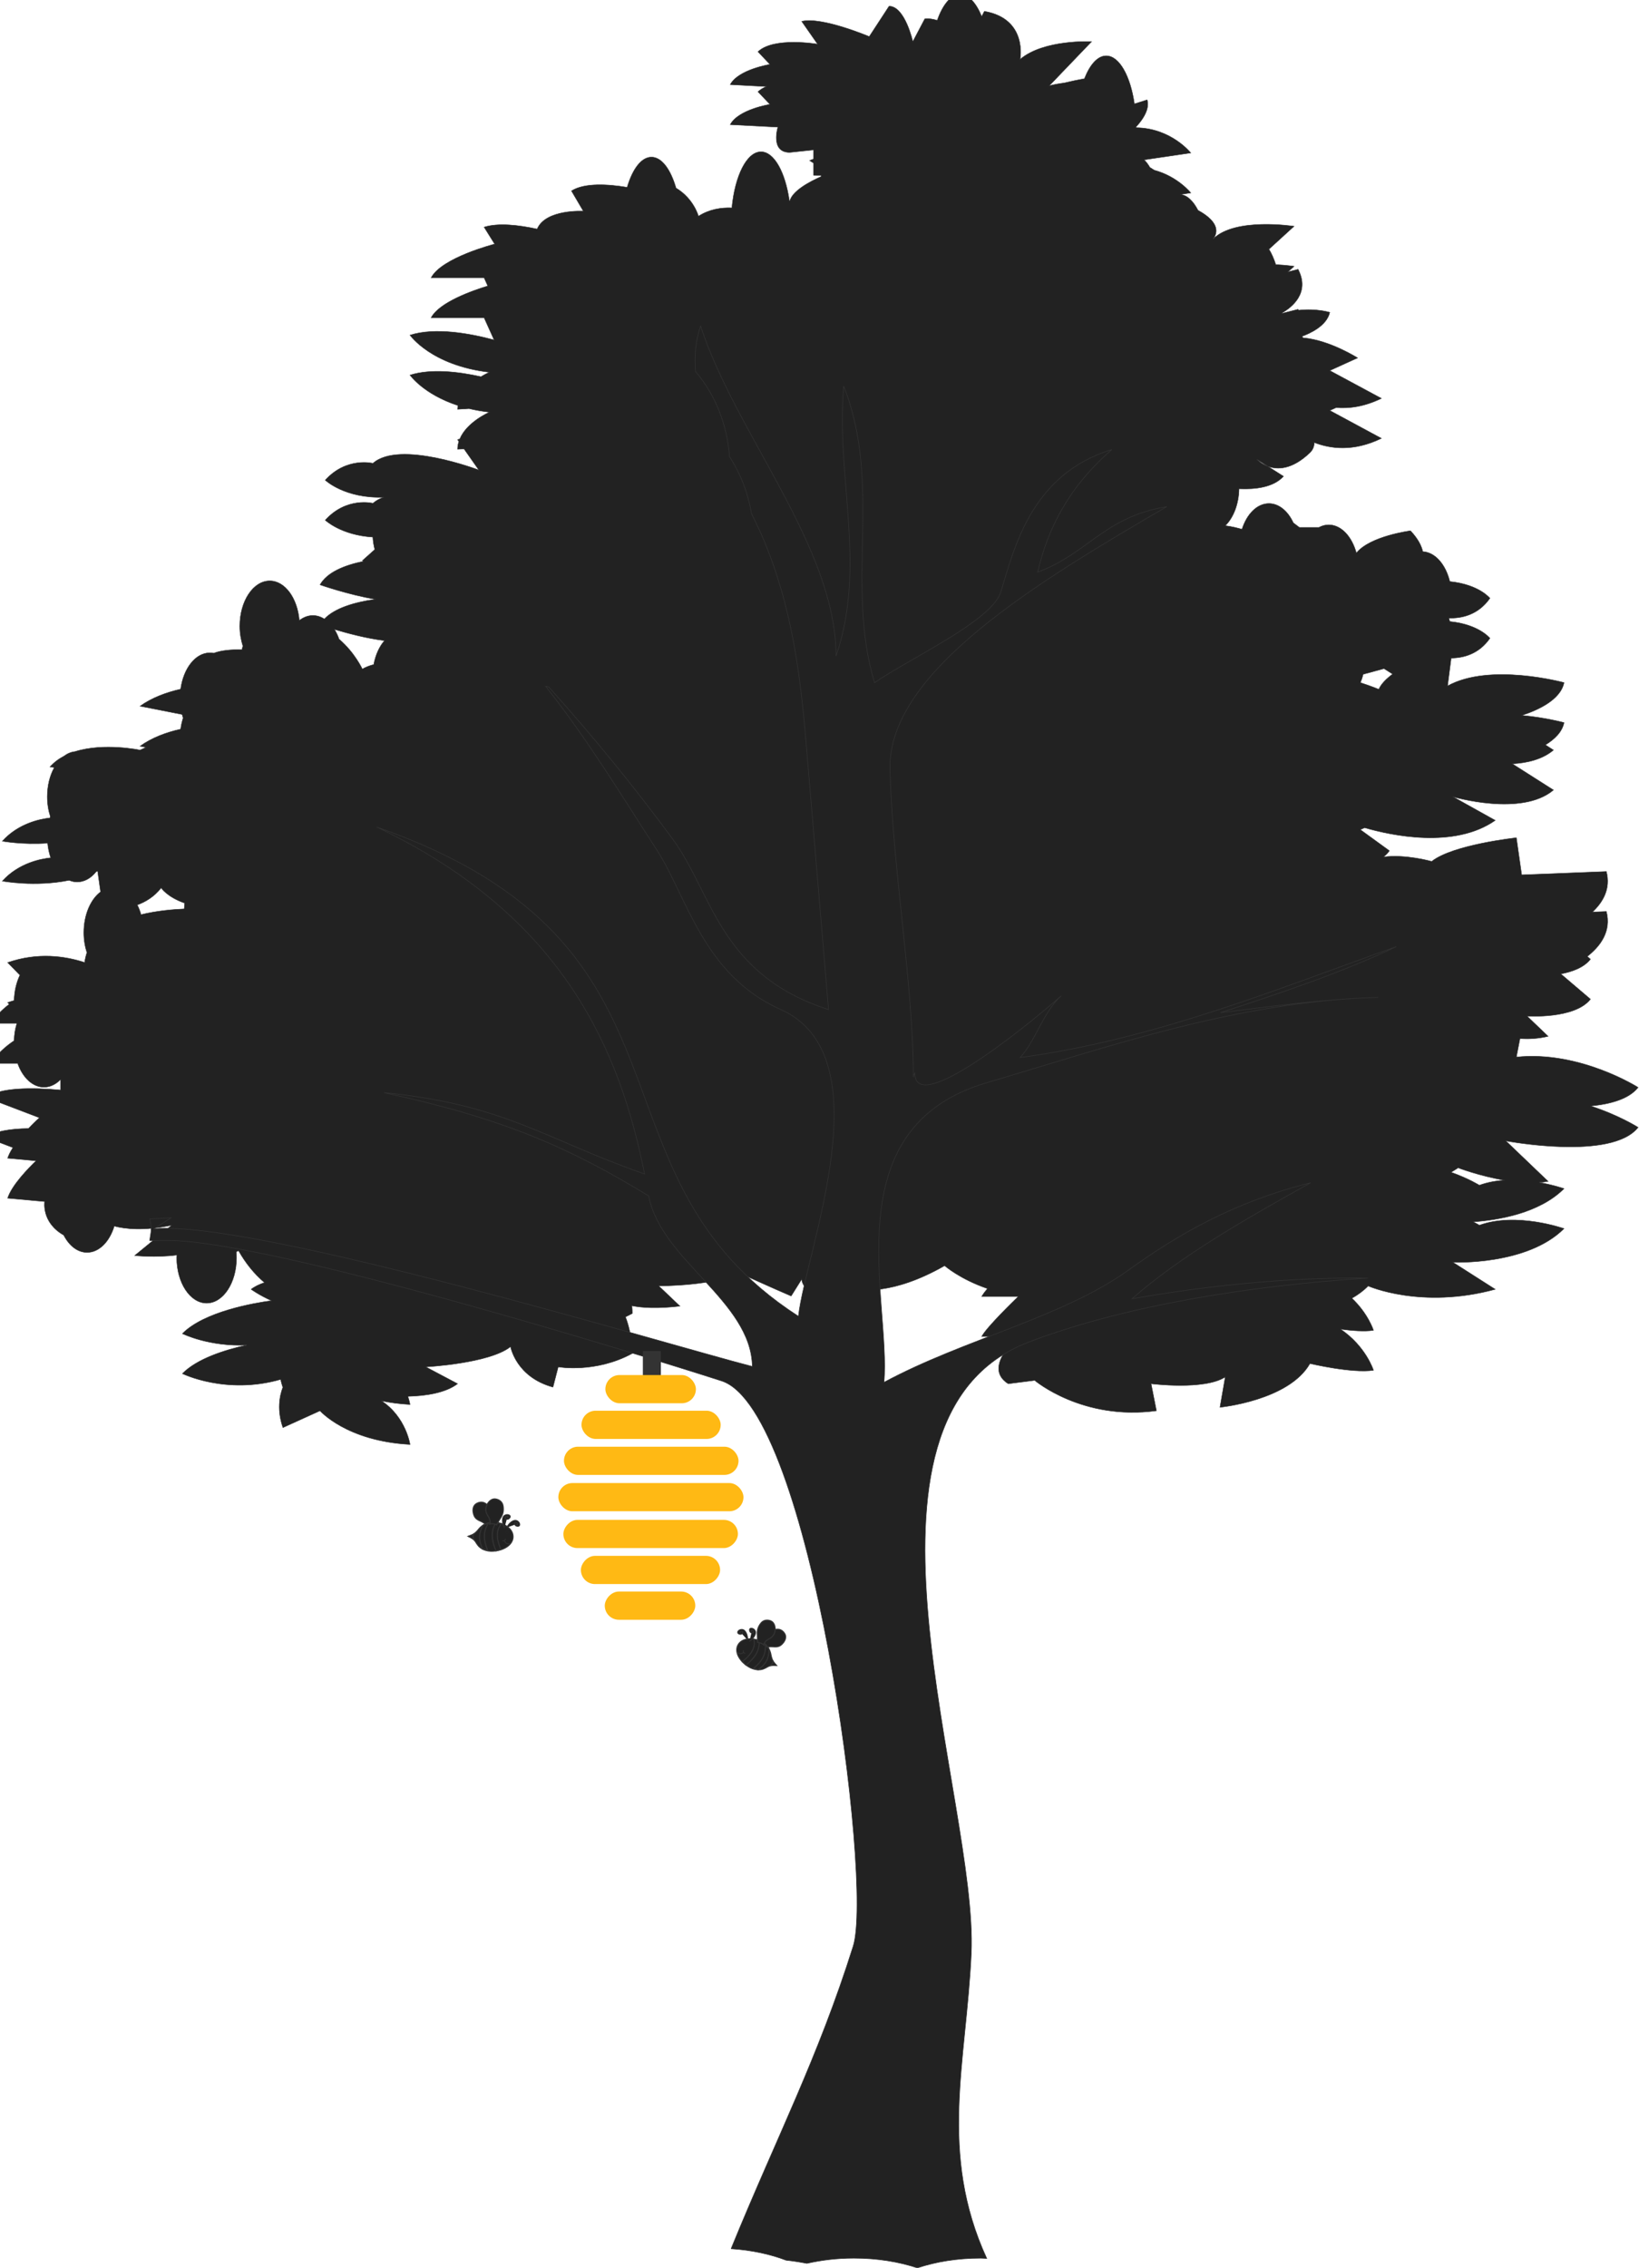 <?xml version="1.0" encoding="UTF-8" standalone="no"?>
<!-- Created with Inkscape (http://www.inkscape.org/) -->

<svg
   xmlns:dc="http://purl.org/dc/elements/1.1/"
   xmlns:cc="http://creativecommons.org/ns#"
   xmlns:rdf="http://www.w3.org/1999/02/22-rdf-syntax-ns#"
   xmlns:svg="http://www.w3.org/2000/svg"
   xmlns="http://www.w3.org/2000/svg"
   xmlns:sodipodi="http://sodipodi.sourceforge.net/DTD/sodipodi-0.dtd"
   xmlns:inkscape="http://www.inkscape.org/namespaces/inkscape"
   width="163.945"
   height="226.742"
   id="svg59030"
   version="1.1"
   inkscape:version="0.48.4 r9939"
   sodipodi:docname="tree.svg">
  <defs
     id="defs59032" />
  <sodipodi:namedview
     id="base"
     pagecolor="#ffffff"
     bordercolor="#666666"
     borderopacity="1.0"
     inkscape:pageopacity="0.0"
     inkscape:pageshadow="2"
     inkscape:zoom="3.959798"
     inkscape:cx="-90.620421"
     inkscape:cy="82.338776"
     inkscape:document-units="px"
     inkscape:current-layer="layer1"
     showgrid="false"
     fit-margin-top="0"
     fit-margin-left="0"
     fit-margin-right="0"
     fit-margin-bottom="0"
     inkscape:window-width="1920"
     inkscape:window-height="1145"
     inkscape:window-x="0"
     inkscape:window-y="27"
     inkscape:window-maximized="1" />
  <g
     inkscape:label="Layer 1"
     inkscape:groupmode="layer"
     id="layer1"
     transform="translate(-349.451,-407.567)">
    <g
       id="g12-1-0-4"
       transform="matrix(0.055,0,0,-0.056,520.145,616.601)"
       style="fill:#222222;stroke:#333333;fill-opacity:1">
      <path
         inkscape:connector-curvature="0"
         d="m -413.04,1616.532 c 0,0 -19.067,11.898 -51.537,23.186 4.316,2.503 8.633,5.098 12.949,7.901 0,0 38.863,-14.659 84.424,-22.152 -15.45,-0.934 -31.272,-3.688 -45.836,-8.936 z m -2010.791,929.715 c -8.346,-2.178 -15.486,-4.939 -20.73,-8.16 0,0 -13.547,29.377 -42.263,53.406 -2.227,6.399 -5.242,12.323 -8.492,17.529 23.245,-6.867 58.691,-16.236 91.111,-20.032 -9.369,-10.546 -16.375,-25.481 -19.626,-42.743 z m -344.022,-425.986 c -0.274,-3.171 -0.413,-6.608 -0.599,-10.354 -18.274,-0.726 -49.725,-3.171 -78.588,-10.179 -1.805,6.182 -4.032,12.106 -6.858,17.312 15.352,5.507 30.984,14.759 43.461,30.47 0,0 10.576,-16.22 42.769,-27.249 l -0.186,0 z m 2143.515,408.615 37.94,10.087 15.636,-9.778 c -11.736,-8.477 -20.965,-17.68 -25.139,-27.191 0,0 -13.269,5.457 -33.549,11.956 2.091,4.681 3.758,9.57 5.113,14.926 z m 500.023,-737.668 c 0,0 -105.85,66.221 -221.411,54.198 l 6.534,33.023 c 15.777,-1.143 32.894,-0.309 51.217,4.005 l -38.409,36.152 c 0,0 86.515,-5.982 115.42,30.153 l -53.904,45.087 c 21.151,3.905 42.257,11.606 53.904,26.365 l -5.805,4.856 c 23.525,18.038 44.206,44.821 34.71,80.288 l -25.341,-0.985 c 19.201,17.68 33.497,41.7 25.341,72.328 l -154.023,-5.974 -9.645,66.263 c 0,0 -115.413,-12.123 -154.008,-42.242 0,0 -47.511,13.266 -87.683,7.918 4.45,3.521 8.164,7.275 10.717,11.13 l -52.877,37.695 c 2.679,1.101 5.373,2.186 7.881,3.387 48.247,-13.783 163.058,-38.071 237.553,13.157 l -76.997,42.176 c 0,0 125.058,-36.243 182.861,12.023 l -74.779,46.739 c 27.737,1.569 55.109,8.168 74.779,24.554 l -14.616,9.261 c 16.566,9.92 30.528,23.086 33.825,39.781 0,0 -33.49,9.044 -76.818,12.89 29.173,9.319 70.693,27.783 76.818,58.562 0,0 -134.77,36.093 -211.774,-5.982 l 6.542,49.718 c 22.222,0.209 50.383,7.025 70.462,35.426 0,0 -19.662,24.696 -72.955,29.902 -0.61,2.128 -1.206,4.163 -1.816,6.132 22.639,-0.726 53.159,5.098 74.771,35.417 0,0 -19.662,24.546 -72.955,29.852 -7.472,30.32 -26.546,52.221 -49.141,53.456 -2.553,11.021 -9.221,23.462 -22.364,37.136 0,0 -73.558,-9.261 -98.43,-39.723 -8.164,29.485 -27.551,50.335 -50.331,50.335 -6.266,0 -12.205,-1.66 -17.854,-4.63 l -35.447,0 -11.037,8.218 c -9.645,20.758 -26.025,34.483 -44.348,34.483 -21.619,0 -40.225,-18.881 -48.992,-46.022 -6.862,2.078 -17.586,4.772 -30.386,6.441 14.572,14.042 24.544,38.229 25.013,65.946 29.776,-1.402 62.715,2.503 80.851,22.21 l -28.712,17.938 c -12.384,4.572 -19.536,12.173 -19.536,12.173 l 19.536,-12.173 c 16.968,-6.241 43.604,-6.917 76.818,24.287 5.195,4.939 7.747,11.08 7.881,18.097 28.161,-10.813 70.611,-17.262 122.096,7.442 l -93.935,49.768 11.595,5.098 c 23.383,-1.927 51.261,1.56 82.34,16.486 l -93.935,49.66 50.614,22.627 c 0,0 -51.083,31.98 -99.189,35.835 -0.737,0.834 -1.34,1.819 -2.084,2.653 14.334,5.039 45.137,18.614 50.659,42.86 0,0 -23.986,7.426 -56.88,3.738 -0.32,0.676 -0.461,1.143 -0.737,1.66 l -28.905,-7.175 0,0.943 c 16.105,8.986 51.544,34.892 28.905,77.685 l -18.464,-4.672 11.133,10.029 c 0,0 -13.686,2.144 -33.214,3.079 -3.565,10.613 -7.695,19.966 -12.473,27.45 l 45.687,40.941 c 0,0 -107.204,16.587 -147.243,-22.735 6.824,8.527 15.167,28.401 -27.417,51.286 -8.945,16.895 -20.131,27.349 -32.321,28.184 l 19.201,2.862 c 0,0 -23.383,29.118 -66.391,40.565 l -8.067,4.989 c -3.103,5.415 -6.676,9.937 -10.397,13.516 l 84.855,12.281 c 0,0 -35.573,44.312 -99.457,45.087 l 0,1.669 c 5.931,6.082 26.204,28.701 20.086,48.049 l -23.19,-7.225 c -7.345,49.977 -27.566,85.811 -51.269,85.811 -15.636,0 -29.59,-15.711 -39.615,-40.774 -12.198,-2.136 -25.415,-4.998 -36.742,-7.651 -8.804,-1.093 -18.047,-2.695 -27.276,-5.039 l 77.004,78.836 c 0,0 -86.701,4.48 -130.029,-31.671 0,0 14.467,72.295 -64.896,85.82 l -4.919,-9.261 c -9.973,24.237 -23.845,39.214 -39.012,39.214 -16.849,0 -31.867,-17.997 -41.847,-46.231 -7.465,2.495 -15.219,3.688 -22.639,2.753 l -21.753,-40.624 c 0,0 -14.289,63.243 -43.187,63.243 l -36.042,-54.24 c 0,0 -86.79,36.143 -122.84,27.149 l 28.905,-40.665 c 0,0 -79.564,13.516 -108.417,-13.525 l 21.709,-22.619 c 0,0 -57.751,-9.111 -72.189,-36.143 l 65.647,-3.437 c -5.797,-2.395 -10.992,-5.415 -15.167,-9.261 l 21.709,-22.519 c 0,0 -57.751,-9.044 -72.189,-36.252 l 86.671,-4.414 c 0,0 -14.482,-45.146 21.56,-45.146 l 43.328,4.472 0,-16.328 c -2.501,-0.834 -5.053,-1.669 -7.144,-2.712 l 7.144,-4.464 0,-21.743 c 0,0 5.388,-0.209 13.731,-0.209 0,-0.776 0,-1.452 0.141,-2.136 -19.67,-8.477 -52.14,-24.955 -57.2,-43.736 l -0.744,0.834 c -7.42,50.711 -27.692,87.163 -51.537,87.163 -25.876,0 -47.496,-42.901 -52.973,-100.162 -19.67,0.826 -41.103,-2.503 -60.765,-14.876 0,0 -8.358,31.254 -40.828,50.294 -9.838,33.39 -26.025,55.225 -44.668,55.225 -18.33,0 -34.375,-21.217 -44.214,-53.931 -34.241,5.674 -77.57,8.427 -101.265,-6.391 l 21.619,-36.152 c 0,0 -68.661,3.855 -84.014,-31.98 -33.497,7.175 -70.745,11.447 -96.487,3.429 l 19.201,-30.211 c 0,0 -96.353,-24.079 -115.554,-60.222 l 96.353,0 6.676,-14.568 c -26.628,-8.001 -87.996,-28.759 -103.029,-56.785 l 96.353,0 18.181,-39.631 c -43.514,11.497 -106.787,23.044 -152.944,8.585 0,0 38.409,-54.198 144.452,-66.263 0,0 -6.72,-2.753 -15.353,-7.951 -40.82,8.944 -90.966,14.768 -129.099,2.862 0,0 24.261,-34.174 87.118,-54.298 -0.186,-2.236 -0.603,-4.48 -0.603,-6.816 l 20.682,1.252 c 11.319,-2.653 23.666,-4.839 37.255,-6.349 0,0 -40.954,-17.212 -53.948,-47.891 -1.295,-0.375 -2.642,-0.784 -3.989,-1.201 l 2.374,-3.171 c -1.488,-4.48 -2.374,-9.153 -2.374,-13.983 l 11.736,0.617 26.956,-37.712 c 0,0 -144.601,54.248 -192.652,12.023 0,0 -48.113,12.006 -86.707,-30.061 0,0 35.443,-33.131 106.321,-30.528 -7.555,-2.503 -14.145,-6.032 -19.614,-10.771 0,0 -48.113,12.065 -86.707,-30.161 0,0 28.902,-26.882 86.521,-30.211 0.459,-7.751 1.66,-15.193 3.567,-22.21 l -22.637,-19.866 c 0,0 0.744,-0.467 2.084,-1.143 -35.58,-7.184 -66.244,-19.874 -79.047,-41.917 0,0 50.798,-17.638 100.666,-25.848 -37.992,-5.306 -73.851,-15.661 -92.774,-35.259 -6.407,4.005 -13.413,6.291 -21.018,6.291 -8.771,0 -17.12,-3.279 -24.539,-8.894 -3.436,39.84 -26.073,70.727 -53.767,70.727 -30.112,0 -54.514,-36.243 -54.514,-80.814 0,-12.849 2.23,-24.863 5.667,-35.576 -0.611,-2.136 -1.206,-4.213 -1.806,-6.499 -18.884,0.409 -37.531,-1.093 -51.22,-6.241 -2.364,0.417 -4.593,0.667 -6.864,0.667 -26.353,0 -48.246,-27.817 -53.301,-64.844 -26.345,-5.882 -52.418,-15.393 -73.851,-30.42 l 76.543,-14.826 c 0.602,-2.186 1.206,-4.263 1.808,-6.349 -1.954,-6.182 -3.614,-12.84 -4.5,-19.857 -26.345,-5.774 -52.418,-15.293 -73.851,-30.42 l 10.854,-2.136 -10.854,-4.839 c 0,0 -65.503,13.675 -118.389,-2.703 -7.142,-0.734 -13.869,-3.596 -19.942,-8.06 -9.559,-4.939 -18.324,-11.289 -25.472,-19.298 l 7.89,-1.101 c -8.03,-14.084 -12.806,-32.239 -12.806,-52.096 0,-12.749 2.087,-24.863 5.66,-35.626 -0.279,-0.734 -0.602,-1.51 -0.744,-2.236 -17.998,-1.927 -57.61,-9.787 -86.655,-41.508 0,0 36.464,-6.75 82.346,-3.579 0.878,-9.361 2.962,-18.105 5.657,-26.115 -17.305,-1.719 -58.223,-9.102 -88.003,-41.6 0,0 58.962,-11.08 121.496,1.443 4.637,-1.911 9.51,-3.012 14.611,-3.012 13.082,0 25.143,6.808 34.516,18.355 0.924,0.417 1.808,0.834 2.692,1.252 l 5.381,-37.286 c -18.047,-13.208 -30.528,-40.824 -30.528,-72.812 0,-12.79 2.091,-24.805 5.663,-35.618 -1.815,-5.465 -3.294,-11.397 -4.178,-17.588 -35.3,11.288 -84.893,18.564 -140.005,-0.209 l 22.364,-22.41 c -6.265,-12.74 -10.114,-28.334 -10.579,-45.296 -3.896,-1.093 -7.747,-2.344 -11.785,-3.696 l 2.974,-2.962 c -12.623,-9.361 -24.681,-20.909 -31.827,-34.057 l 45.694,0 c -2.965,-9.528 -4.916,-19.982 -5.055,-31.004 -15.495,-10.354 -32.007,-24.137 -40.638,-40.465 l 47.042,0 c 9.091,-25.38 27.228,-42.593 47.778,-42.593 11.18,0 21.617,5.039 30.248,13.633 l 0,-18.722 c -51.958,4.672 -110.498,4.781 -134.764,-13.416 l 96.353,-36.093 c 0,0 -9.096,-7.91 -19.948,-19.19 -32.194,-0.426 -61.049,-4.589 -76.405,-16.069 l 48.243,-18.055 c -4.314,-6.491 -7.742,-13.049 -9.695,-18.923 l 51.683,-4.63 c -13.085,-12.432 -44.072,-43.219 -51.683,-66.78 l 67.314,-5.982 c 0,0 -6.402,-36.969 34.699,-60.014 9.834,-18.823 25.186,-30.837 42.446,-30.837 21.896,0 40.824,19.19 49.447,47.015 19.489,-5.098 53.767,-9.011 104.521,1.552 l -67.317,-54.132 c 0,0 36.65,-4.163 76.73,0.876 -0.186,-1.544 -0.32,-3.171 -0.32,-4.831 0,-44.72 24.44,-80.98 54.366,-80.98 30.057,0 54.366,36.26 54.366,80.98 0,3.596 -0.183,7.125 -0.465,10.704 0.88,0.317 2.552,1.101 4.18,1.936 12.475,-21.743 28.158,-41.191 47.174,-56.943 -9.643,-3.171 -17.995,-7.025 -24.254,-12.023 0,0 13.867,-10.029 36.917,-20.283 -31.864,-4.163 -122.696,-19.549 -161.989,-58.862 0,0 48.386,-23.612 117.043,-20.441 -39.623,-8.527 -90.274,-24.137 -117.043,-50.919 0,0 79.187,-38.538 178.696,-10.346 1.021,-4.58 2.227,-9.261 3.983,-14.2 -6.076,-15.761 -10.855,-40.824 0.183,-71.878 l 67.453,30.07 c 0,0 48.106,-54.198 163.664,-60.181 0,0 -7.144,48.842 -51.814,77.852 15.486,-3.171 32.747,-5.507 51.814,-6.5 0,0 -0.886,5.774 -3.9,14.517 32.611,0.834 68.52,6.132 90.415,22.569 l -57.803,30.061 c 0,0 115.74,5.982 154.149,36.143 0,0 9.652,-54.19 77.153,-72.287 l 9.504,36.143 c 0,0 67.456,-11.964 134.762,24.07 0,0 0,34.174 -12.481,65.228 4.13,1.919 8.306,3.896 12.481,6.183 0,0 0,5.306 -0.737,13.683 18.925,-3.746 46.618,-5.365 87.393,-0.676 l -38.55,36.035 c 0,0 105.857,0 144.459,24.129 0,0 67.448,-30.111 96.354,-42.117 l 19.201,30.111 c 0,0 0,-48.158 105.857,-18.105 0,0 57.803,-12.006 154.015,42.176 0,0 27.506,-23.92 78.023,-40.924 -4.912,-5.673 -8.67,-10.613 -10.575,-14.2 l 66.384,0 c -7.279,-7.017 -57.476,-54.607 -66.384,-71.344 l 34.844,0 c 2.679,-4.58 7.003,-9.053 13.403,-12.957 l 6.259,0.834 c -16.834,-17.78 -40.217,-51.02 -6.259,-72.187 l 48.106,5.982 c 0,0 86.649,-72.345 221.411,-54.24 l -9.69,48.258 c 0,0 96.346,-12.123 134.807,12.014 l -9.556,-54.09 c 0,0 125.244,11.906 163.66,78.119 0,0 77.004,-17.947 115.547,-12.014 0,0 -13.679,42.751 -59.842,73.388 21.113,-2.77 43.752,-4.539 59.842,-2.036 0,0 -9.511,29.644 -39.287,57.26 10.724,5.932 20.831,13.099 29.597,21.943 0,0 96.346,-42.126 231.153,-5.982 l -76.997,48.258 c 0,0 134.755,-6.082 202.069,60.172 0,0 -86.656,30.119 -153.971,5.982 0,0 -3.892,2.445 -11.037,6.04 45.137,3.179 120.049,15.135 165.007,59.33 0,0 -18.605,6.458 -45.144,11.038 5.522,0.409 11.044,0.985 16.239,1.919 l -76.959,72.295 c 0,0 192.514,-36.052 240.62,24.12 0,0 -34.829,21.801 -86.374,38.129 36.653,3.379 70.001,12.69 86.374,33.223"
         style="fill:#222222;fill-opacity:1;fill-rule:nonzero;stroke:#333333;stroke-width:0.788"
         id="path14-7-0" />
      <path
         inkscape:connector-curvature="0"
         d="m -2828.633,1538.816 c 0,5.98 -1.62,11.65 -2.24,17.58 12.84,0.67 26.25,1.42 38.65,1.99 l -31.42,-19.57 c 185.87,16.07 935.25,-207.2 1088.34,-245.85 -2,117.07 -166.3,189.68 -188.5,304.56 -144.86,86.51 -263.55,138.26 -481.64,184.38 221.52,-21.31 293.77,-83.65 474.22,-145.3 -44.01,217.11 -145.67,460.28 -487.26,619.53 616.92,-211.31 362.6,-617.22 767.02,-873.54 13.59,117.75 157.26,464.95 -32.41,547.85 -141.06,61.59 -170.3,201.85 -225.34,285.17 -64.2,97.06 -125.04,196.29 -201.91,291.72 1.82,-0.37 3.63,-0.68 5.42,-0.99 82.04,-89.46 157.09,-180.27 225.9,-272.15 72.26,-96.61 85.03,-241.66 283.13,-303.99 -13.6,158.76 -27.18,317.52 -40.82,476.28 -10.42,122.04 -26,243.04 -77.42,363.22 -6.43,15.21 -14.21,30.6 -21.83,46 -6.17,35.77 -19.39,70.61 -40.01,101.66 -4.18,54.79 -24,108.46 -61.84,152.03 -2,27.05 -0.38,54.05 9.22,81.28 64.03,-192.91 246.35,-394.43 246.35,-589.41 56.22,161.99 -0.81,319.58 13.96,481.95 70.87,-176.28 2,-353.18 56.04,-529.4 64.01,43.58 213.49,110.21 229.7,162.21 23.43,74.04 53.85,209.99 201.9,253.99 -79.23,-67.38 -117.06,-142.55 -134.84,-218.78 91.63,33.35 120.87,98.55 234.69,116.87 -233.32,-133.27 -508.45,-295.34 -503.4,-469.81 4.99,-178.2 42.57,-383.4 42.57,-548.95 0,2.54 1,5.16 2.62,7.66 -0.18,-85.53 238.3,112.57 266.1,137.69 -32.97,-29.74 -45.81,-79.05 -74.43,-110.14 246.53,32.17 480.65,127.34 683.92,197.97 -95.62,-44.94 -208.25,-82.34 -319.7,-117.87 93.25,11.34 190.3,24.62 286.54,27.29 -256.37,-7.04 -492.86,-89.13 -711.97,-152.47 -280.57,-81.09 -173.48,-388.26 -186.49,-534.81 146.66,77.62 324.18,115.32 445.43,200.9 85.82,60.71 190.48,121.42 330.37,155.27 -118.25,-64.33 -238.13,-132.08 -324.77,-207 137.45,23.38 282.75,38.58 428.99,36.89 -214.13,-13.08 -445.38,-49.73 -617.3,-114.44 -359.15,-135.38 -91.24,-817.371 -104.03,-1091.629 -9.04,-193.863 -59.84,-355.871 28.18,-544.359 -3.8,0.117 -7.17,0.5 -10.97,0.5 -43.26,0 -81.47,-6.422 -115.26,-17.332 -33.85,10.91 -72.24,17.332 -115.44,17.332 -31.04,0 -59.29,-3.492 -85.46,-9.293 -12.21,2.301 -24.8,4.301 -37.84,5.672 -29.41,10.918 -62.64,18.02 -99.6,20.449 0.37,0.68 0,1.18 0.37,1.859 82.66,198.54 157.27,338.653 221.28,538.312 36.85,114.949 -76.97,957.938 -239.3,1009.358 -150.09,47.5 -818.99,250.65 -1007.67,250.83 -10.22,0 -21.63,-0.13 -32.41,-0.13 0.81,6.93 2.61,13.72 2.61,20.96"
         style="fill:#222222;fill-opacity:1;fill-rule:nonzero;stroke:#333333"
         id="path18-0-8-9" />
    </g>
    <rect
       style="fill:#333333;fill-opacity:1;stroke:#333333;stroke-width:0.287;stroke-miterlimit:4;stroke-opacity:1;stroke-dasharray:none"
       id="rect19250-4-5"
       width="1.514"
       height="2.874"
       x="413.898"
       y="542.794" />
    <g
       id="g7332-3"
       transform="matrix(0.028,0,0,0.028,390.437,545.407)"
       style="fill:#222222;stroke:#333333;fill-opacity:1">
      <path
         style="fill:#222222;fill-opacity:1;stroke:#333333;stroke-width:4;stroke-linecap:round;stroke-linejoin:miter;stroke-miterlimit:4;stroke-opacity:1;stroke-dasharray:none;stroke-dashoffset:0"
         d="m 254.824,509.935 c 20.689,8.949 21.382,25.076 38.678,18.753 13.793,-5.042 4.606,-21.087 1.582,-43.424 -1.993,-14.723 -8.67,-26.603 -21.509,-37.196 -11.882,-9.805 -25.311,-7.488 -35.415,-1.601 -12.689,7.392 -12.96,22.702 -11.59,30.678 3.511,20.439 11.884,25.71 28.254,32.79 z"
         id="path3212-8"
         inkscape:connector-curvature="0"
         sodipodi:nodetypes="sssssss" />
      <path
         sodipodi:nodetypes="cscccc"
         inkscape:connector-curvature="0"
         id="path4064-7"
         d="m 345.756,532.38 c 7.394,-13.648 16.982,-23.188 27.669,-25.897 7.711,-1.954 14.627,2.997 17.315,7.485 9.836,18.233 -16.225,16.832 -15.923,4.115 0.73,-7.614 5.568,-5.265 8.13,-3.476 4.538,3.994 3.898,8.993 -3.126,5.532"
         style="fill:#222222;stroke:#333333;stroke-width:3;stroke-linecap:butt;stroke-linejoin:miter;stroke-miterlimit:4;stroke-opacity:1;stroke-dasharray:none;fill-opacity:1" />
      <path
         sodipodi:nodetypes="sscscccss"
         inkscape:connector-curvature="0"
         id="path3215-2"
         d="m 368.963,564.525 c 0,28.566 -32.166,49.355 -71.685,51.723 -23.251,1.393 -44.693,-7.797 -54.58,-22.189 -3.602,-3.995 -10.366,-17.481 -15.283,-20.544 -9.261,-5.768 -2.117,-3.07 -16.286,-10.222 11.668,-5.574 5.901,-0.668 15.244,-6.871 7.504,-4.496 15.149,-12.54 20.145,-18.914 8.879,-11.326 27.851,-25.216 50.76,-24.706 39.581,0.88 71.685,23.157 71.685,51.723 z"
         style="fill:#222222;fill-opacity:1;stroke:#333333;stroke-width:4;stroke-linecap:round;stroke-linejoin:miter;stroke-miterlimit:4;stroke-opacity:1;stroke-dasharray:none;stroke-dashoffset:0" />
      <path
         sodipodi:nodetypes="cscccc"
         inkscape:connector-curvature="0"
         id="path3215-7-8"
         d="m 231.943,578.199 c 0,0 -3.13,-3.814 -4.529,-4.685 -9.261,-5.768 -4.535,-3.07 -18.704,-10.222 7.177,-2.81 8.319,-2.741 17.662,-6.871 1.609,-0.964 4.82,-3.331 4.82,-3.331 -5.729,5.966 -8.484,12.317 0.751,25.108 z"
         style="fill:#222222;fill-opacity:1;stroke:#333333;stroke-width:4;stroke-linecap:round;stroke-linejoin:miter;stroke-miterlimit:4;stroke-opacity:1;stroke-dasharray:none;stroke-dashoffset:0" />
      <path
         sodipodi:nodetypes="ccccc"
         inkscape:connector-curvature="0"
         id="path3215-74-1"
         d="m 277.806,612.728 -17.49,-3.806 c -12.837,-28.65 -16.933,-52.9 1.937,-85.566 l 18.198,-7.015 c -15.019,26.259 -20.226,51.255 -2.645,96.387 z"
         style="fill:#222222;fill-opacity:1;stroke:#333333;stroke-width:4;stroke-linecap:round;stroke-linejoin:miter;stroke-miterlimit:4;stroke-opacity:1;stroke-dasharray:none;stroke-dashoffset:0" />
      <path
         sodipodi:nodetypes="ccccc"
         inkscape:connector-curvature="0"
         id="path3215-70-5"
         d="m 325.653,609.579 -17.547,5.536 C 295.799,587.648 285.273,544.832 309.147,513.725 l 18.376,4.828 c -9.679,10.117 -26.327,37.363 -1.87,91.026 z"
         style="fill:#222222;fill-opacity:1;stroke:#333333;stroke-width:4;stroke-linecap:round;stroke-linejoin:miter;stroke-miterlimit:4;stroke-opacity:1;stroke-dasharray:none;stroke-dashoffset:0" />
      <path
         sodipodi:nodetypes="cc"
         inkscape:connector-curvature="0"
         id="path4040-1"
         d="m 358.917,589.243 c -10.285,3.05 -18.492,-1.602 -20.399,-11.027"
         style="fill:#222222;stroke:#333333;stroke-width:3;stroke-linecap:butt;stroke-linejoin:miter;stroke-miterlimit:4;stroke-opacity:1;stroke-dasharray:none;fill-opacity:1" />
      <path
         sodipodi:nodetypes="cc"
         inkscape:connector-curvature="0"
         id="path4042-9"
         d="m 330.951,578.839 c 3.372,1.865 11.148,-0.35 11.039,-6.663"
         style="fill:#222222;stroke:#333333;stroke-width:3;stroke-linecap:butt;stroke-linejoin:miter;stroke-miterlimit:4;stroke-opacity:1;stroke-dasharray:none;fill-opacity:1" />
      <path
         transform="matrix(0.094,0,0,0.094,304.208,496.597)"
         d="m 512.836,567.17 c 0,26.849 -21.765,48.615 -48.615,48.615 -26.849,0 -48.615,-21.765 -48.615,-48.615 0,-26.849 21.765,-48.615 48.615,-48.615 26.849,0 48.615,21.765 48.615,48.615 z"
         sodipodi:ry="48.614559"
         sodipodi:rx="48.614559"
         sodipodi:cy="567.16986"
         sodipodi:cx="464.22137"
         id="path4044-6"
         style="fill:#222222;fill-opacity:1;stroke:#333333;stroke-width:2;stroke-linecap:round;stroke-linejoin:miter;stroke-miterlimit:4;stroke-opacity:1;stroke-dasharray:none;stroke-dashoffset:0"
         sodipodi:type="arc" />
      <path
         sodipodi:nodetypes="cscccc"
         inkscape:connector-curvature="0"
         id="path4064-0-7"
         d="m 338.252,532.91 c -6.898,-13.905 -9.174,-27.238 -5.232,-37.535 2.844,-7.429 10.875,-10.231 16.092,-9.842 20.57,2.462 4.413,22.958 -5.808,15.387 -5.803,-4.982 -1.096,-7.584 1.842,-8.648 5.878,-1.409 9.597,1.993 2.721,5.741"
         style="fill:#222222;stroke:#333333;stroke-width:3;stroke-linecap:butt;stroke-linejoin:miter;stroke-miterlimit:4;stroke-opacity:1;stroke-dasharray:none;fill-opacity:1" />
      <path
         style="fill:#222222;fill-opacity:1;stroke:#333333;stroke-width:4;stroke-linecap:round;stroke-linejoin:miter;stroke-miterlimit:4;stroke-opacity:1;stroke-dasharray:none;stroke-dashoffset:0"
         d="m 278.401,488.98 c 12.944,19.19 7.893,30.139 7.893,30.139 0,0 14.074,-2.549 23.967,3.189 0,0 8.37,-15.763 14.762,-25.475 8.179,-12.426 10.951,-25.787 8.226,-42.229 -2.522,-15.217 -14.184,-22.3 -25.684,-24.502 -14.442,-2.765 -24.565,8.71 -28.928,15.538 -8.051,12.6 -10.222,28.534 -0.236,43.339 z"
         id="path3212-1-0"
         inkscape:connector-curvature="0"
         sodipodi:nodetypes="sccsssss" />
      <path
         style="fill:#222222;stroke:#333333;stroke-width:3;stroke-linecap:butt;stroke-linejoin:miter;stroke-miterlimit:4;stroke-opacity:1;stroke-dasharray:none;fill-opacity:1"
         d="m 282.192,520.341 c 3.091,-0.675 4.429,-0.713 5.523,-3.243"
         id="path4113-8"
         inkscape:connector-curvature="0"
         sodipodi:nodetypes="cc" />
    </g>
    <g
       id="g7332-2-4"
       transform="matrix(-0.024,-0.013,-0.013,0.024,439.464,563.289)"
       style="fill:#222222;stroke:#333333;fill-opacity:1">
      <path
         style="fill:#222222;fill-opacity:1;stroke:#333333;stroke-width:4;stroke-linecap:round;stroke-linejoin:miter;stroke-miterlimit:4;stroke-opacity:1;stroke-dasharray:none;stroke-dashoffset:0"
         d="m 254.824,509.935 c 20.689,8.949 21.382,25.076 38.678,18.753 13.793,-5.042 4.606,-21.087 1.582,-43.424 -1.993,-14.723 -8.67,-26.603 -21.509,-37.196 -11.882,-9.805 -25.311,-7.488 -35.415,-1.601 -12.689,7.392 -12.96,22.702 -11.59,30.678 3.511,20.439 11.884,25.71 28.254,32.79 z"
         id="path3212-5-2"
         inkscape:connector-curvature="0"
         sodipodi:nodetypes="sssssss" />
      <path
         sodipodi:nodetypes="cscccc"
         inkscape:connector-curvature="0"
         id="path4064-4-4"
         d="m 345.756,532.38 c 7.394,-13.648 16.982,-23.188 27.669,-25.897 7.711,-1.954 14.627,2.997 17.315,7.485 9.836,18.233 -16.225,16.832 -15.923,4.115 0.73,-7.614 5.568,-5.265 8.13,-3.476 4.538,3.994 3.898,8.993 -3.126,5.532"
         style="fill:#222222;stroke:#333333;stroke-width:3;stroke-linecap:butt;stroke-linejoin:miter;stroke-miterlimit:4;stroke-opacity:1;stroke-dasharray:none;fill-opacity:1" />
      <path
         sodipodi:nodetypes="sscscccss"
         inkscape:connector-curvature="0"
         id="path3215-9-7"
         d="m 368.963,564.525 c 0,28.566 -32.166,49.355 -71.685,51.723 -23.251,1.393 -44.693,-7.797 -54.58,-22.189 -3.602,-3.995 -10.366,-17.481 -15.283,-20.544 -9.261,-5.768 -2.117,-3.07 -16.286,-10.222 11.668,-5.574 5.901,-0.668 15.244,-6.871 7.504,-4.496 15.149,-12.54 20.145,-18.914 8.879,-11.326 27.851,-25.216 50.76,-24.706 39.581,0.88 71.685,23.157 71.685,51.723 z"
         style="fill:#222222;fill-opacity:1;stroke:#333333;stroke-width:4;stroke-linecap:round;stroke-linejoin:miter;stroke-miterlimit:4;stroke-opacity:1;stroke-dasharray:none;stroke-dashoffset:0" />
      <path
         sodipodi:nodetypes="cscccc"
         inkscape:connector-curvature="0"
         id="path3215-7-1-6"
         d="m 231.943,578.199 c 0,0 -3.13,-3.814 -4.529,-4.685 -9.261,-5.768 -4.535,-3.07 -18.704,-10.222 7.177,-2.81 8.319,-2.741 17.662,-6.871 1.609,-0.964 4.82,-3.331 4.82,-3.331 -5.729,5.966 -8.484,12.317 0.751,25.108 z"
         style="fill:#222222;fill-opacity:1;stroke:#333333;stroke-width:4;stroke-linecap:round;stroke-linejoin:miter;stroke-miterlimit:4;stroke-opacity:1;stroke-dasharray:none;stroke-dashoffset:0" />
      <path
         sodipodi:nodetypes="ccccc"
         inkscape:connector-curvature="0"
         id="path3215-74-4-2"
         d="m 277.806,612.728 -17.49,-3.806 c -12.837,-28.65 -16.933,-52.9 1.937,-85.566 l 18.198,-7.015 c -15.019,26.259 -20.226,51.255 -2.645,96.387 z"
         style="fill:#222222;fill-opacity:1;stroke:#333333;stroke-width:4;stroke-linecap:round;stroke-linejoin:miter;stroke-miterlimit:4;stroke-opacity:1;stroke-dasharray:none;stroke-dashoffset:0" />
      <path
         sodipodi:nodetypes="ccccc"
         inkscape:connector-curvature="0"
         id="path3215-70-6-9"
         d="m 325.653,609.579 -17.547,5.536 C 295.799,587.648 285.273,544.832 309.147,513.725 l 18.376,4.828 c -9.679,10.117 -26.327,37.363 -1.87,91.026 z"
         style="fill:#222222;fill-opacity:1;stroke:#333333;stroke-width:4;stroke-linecap:round;stroke-linejoin:miter;stroke-miterlimit:4;stroke-opacity:1;stroke-dasharray:none;stroke-dashoffset:0" />
      <path
         sodipodi:nodetypes="cc"
         inkscape:connector-curvature="0"
         id="path4040-8-0"
         d="m 358.917,589.243 c -10.285,3.05 -18.492,-1.602 -20.399,-11.027"
         style="fill:#222222;stroke:#333333;stroke-width:3;stroke-linecap:butt;stroke-linejoin:miter;stroke-miterlimit:4;stroke-opacity:1;stroke-dasharray:none;fill-opacity:1" />
      <path
         sodipodi:nodetypes="cc"
         inkscape:connector-curvature="0"
         id="path4042-7-3"
         d="m 330.951,578.839 c 3.372,1.865 11.148,-0.35 11.039,-6.663"
         style="fill:#222222;stroke:#333333;stroke-width:3;stroke-linecap:butt;stroke-linejoin:miter;stroke-miterlimit:4;stroke-opacity:1;stroke-dasharray:none;fill-opacity:1" />
      <path
         transform="matrix(0.094,0,0,0.094,304.208,496.597)"
         d="m 512.836,567.17 c 0,26.849 -21.765,48.615 -48.615,48.615 -26.849,0 -48.615,-21.765 -48.615,-48.615 0,-26.849 21.765,-48.615 48.615,-48.615 26.849,0 48.615,21.765 48.615,48.615 z"
         sodipodi:ry="48.614559"
         sodipodi:rx="48.614559"
         sodipodi:cy="567.16986"
         sodipodi:cx="464.22137"
         id="path4044-5-9"
         style="fill:#222222;fill-opacity:1;stroke:#333333;stroke-width:2;stroke-linecap:round;stroke-linejoin:miter;stroke-miterlimit:4;stroke-opacity:1;stroke-dasharray:none;stroke-dashoffset:0"
         sodipodi:type="arc" />
      <path
         sodipodi:nodetypes="cscccc"
         inkscape:connector-curvature="0"
         id="path4064-0-5-6"
         d="m 338.252,532.91 c -6.898,-13.905 -9.174,-27.238 -5.232,-37.535 2.844,-7.429 10.875,-10.231 16.092,-9.842 20.57,2.462 4.413,22.958 -5.808,15.387 -5.803,-4.982 -1.096,-7.584 1.842,-8.648 5.878,-1.409 9.597,1.993 2.721,5.741"
         style="fill:#222222;stroke:#333333;stroke-width:3;stroke-linecap:butt;stroke-linejoin:miter;stroke-miterlimit:4;stroke-opacity:1;stroke-dasharray:none;fill-opacity:1" />
      <path
         style="fill:#222222;fill-opacity:1;stroke:#333333;stroke-width:4;stroke-linecap:round;stroke-linejoin:miter;stroke-miterlimit:4;stroke-opacity:1;stroke-dasharray:none;stroke-dashoffset:0"
         d="m 278.401,488.98 c 12.944,19.19 7.893,30.139 7.893,30.139 0,0 14.074,-2.549 23.967,3.189 0,0 8.37,-15.763 14.762,-25.475 8.179,-12.426 10.951,-25.787 8.226,-42.229 -2.522,-15.217 -14.184,-22.3 -25.684,-24.502 -14.442,-2.765 -24.565,8.71 -28.928,15.538 -8.051,12.6 -10.222,28.534 -0.236,43.339 z"
         id="path3212-1-2-3"
         inkscape:connector-curvature="0"
         sodipodi:nodetypes="sccsssss" />
      <path
         style="fill:#222222;stroke:#333333;stroke-width:3;stroke-linecap:butt;stroke-linejoin:miter;stroke-miterlimit:4;stroke-opacity:1;stroke-dasharray:none;fill-opacity:1"
         d="m 282.192,520.341 c 3.091,-0.675 4.429,-0.713 5.523,-3.243"
         id="path4113-9-3"
         inkscape:connector-curvature="0"
         sodipodi:nodetypes="cc" />
    </g>
    <g
       id="g111890"
       transform="translate(-435.602,-111.681)">
      <rect
         ry="1.411"
         y="667.533"
         x="840.902"
         height="2.822"
         width="18.518"
         id="rect43309-9-6-4-6"
         style="fill:#ffb914;fill-opacity:1;stroke:#333333;stroke-width:0;stroke-miterlimit:4;stroke-opacity:1;stroke-dasharray:none" />
      <rect
         ry="1.411"
         y="663.898"
         x="841.465"
         height="2.822"
         width="17.46"
         id="rect43309-3-4-1-5-6"
         style="fill:#ffb914;fill-opacity:1;stroke:#333333;stroke-width:0;stroke-miterlimit:4;stroke-opacity:1;stroke-dasharray:none" />
      <rect
         ry="1.411"
         y="660.3"
         x="843.218"
         height="2.822"
         width="13.923"
         id="rect43309-2-1-8-1-4"
         style="fill:#ffb914;fill-opacity:1;stroke:#333333;stroke-width:0;stroke-miterlimit:4;stroke-opacity:1;stroke-dasharray:none" />
      <rect
         ry="1.411"
         y="656.733"
         x="845.607"
         height="2.822"
         width="9.055"
         id="rect43309-8-8-2-2-6"
         style="fill:#ffb914;fill-opacity:1;stroke:#333333;stroke-width:0;stroke-miterlimit:4;stroke-opacity:1;stroke-dasharray:none" />
      <rect
         transform="scale(1,-1)"
         ry="1.411"
         y="-674.036"
         x="841.405"
         height="2.822"
         width="17.46"
         id="rect43309-3-6-8-2-6-8"
         style="fill:#ffb914;fill-opacity:1;stroke:#333333;stroke-width:0;stroke-miterlimit:4;stroke-opacity:1;stroke-dasharray:none" />
      <rect
         transform="scale(1,-1)"
         ry="1.411"
         y="-677.634"
         x="843.158"
         height="2.822"
         width="13.923"
         id="rect43309-2-0-2-9-9-9"
         style="fill:#ffb914;fill-opacity:1;stroke:#333333;stroke-width:0;stroke-miterlimit:4;stroke-opacity:1;stroke-dasharray:none" />
      <rect
         transform="scale(1,-1)"
         ry="1.411"
         y="-681.202"
         x="845.546"
         height="2.822"
         width="9.055"
         id="rect43309-8-9-9-8-4-7"
         style="fill:#ffb914;fill-opacity:1;stroke:#333333;stroke-width:0;stroke-miterlimit:4;stroke-opacity:1;stroke-dasharray:none" />
    </g>
  </g>
</svg>
